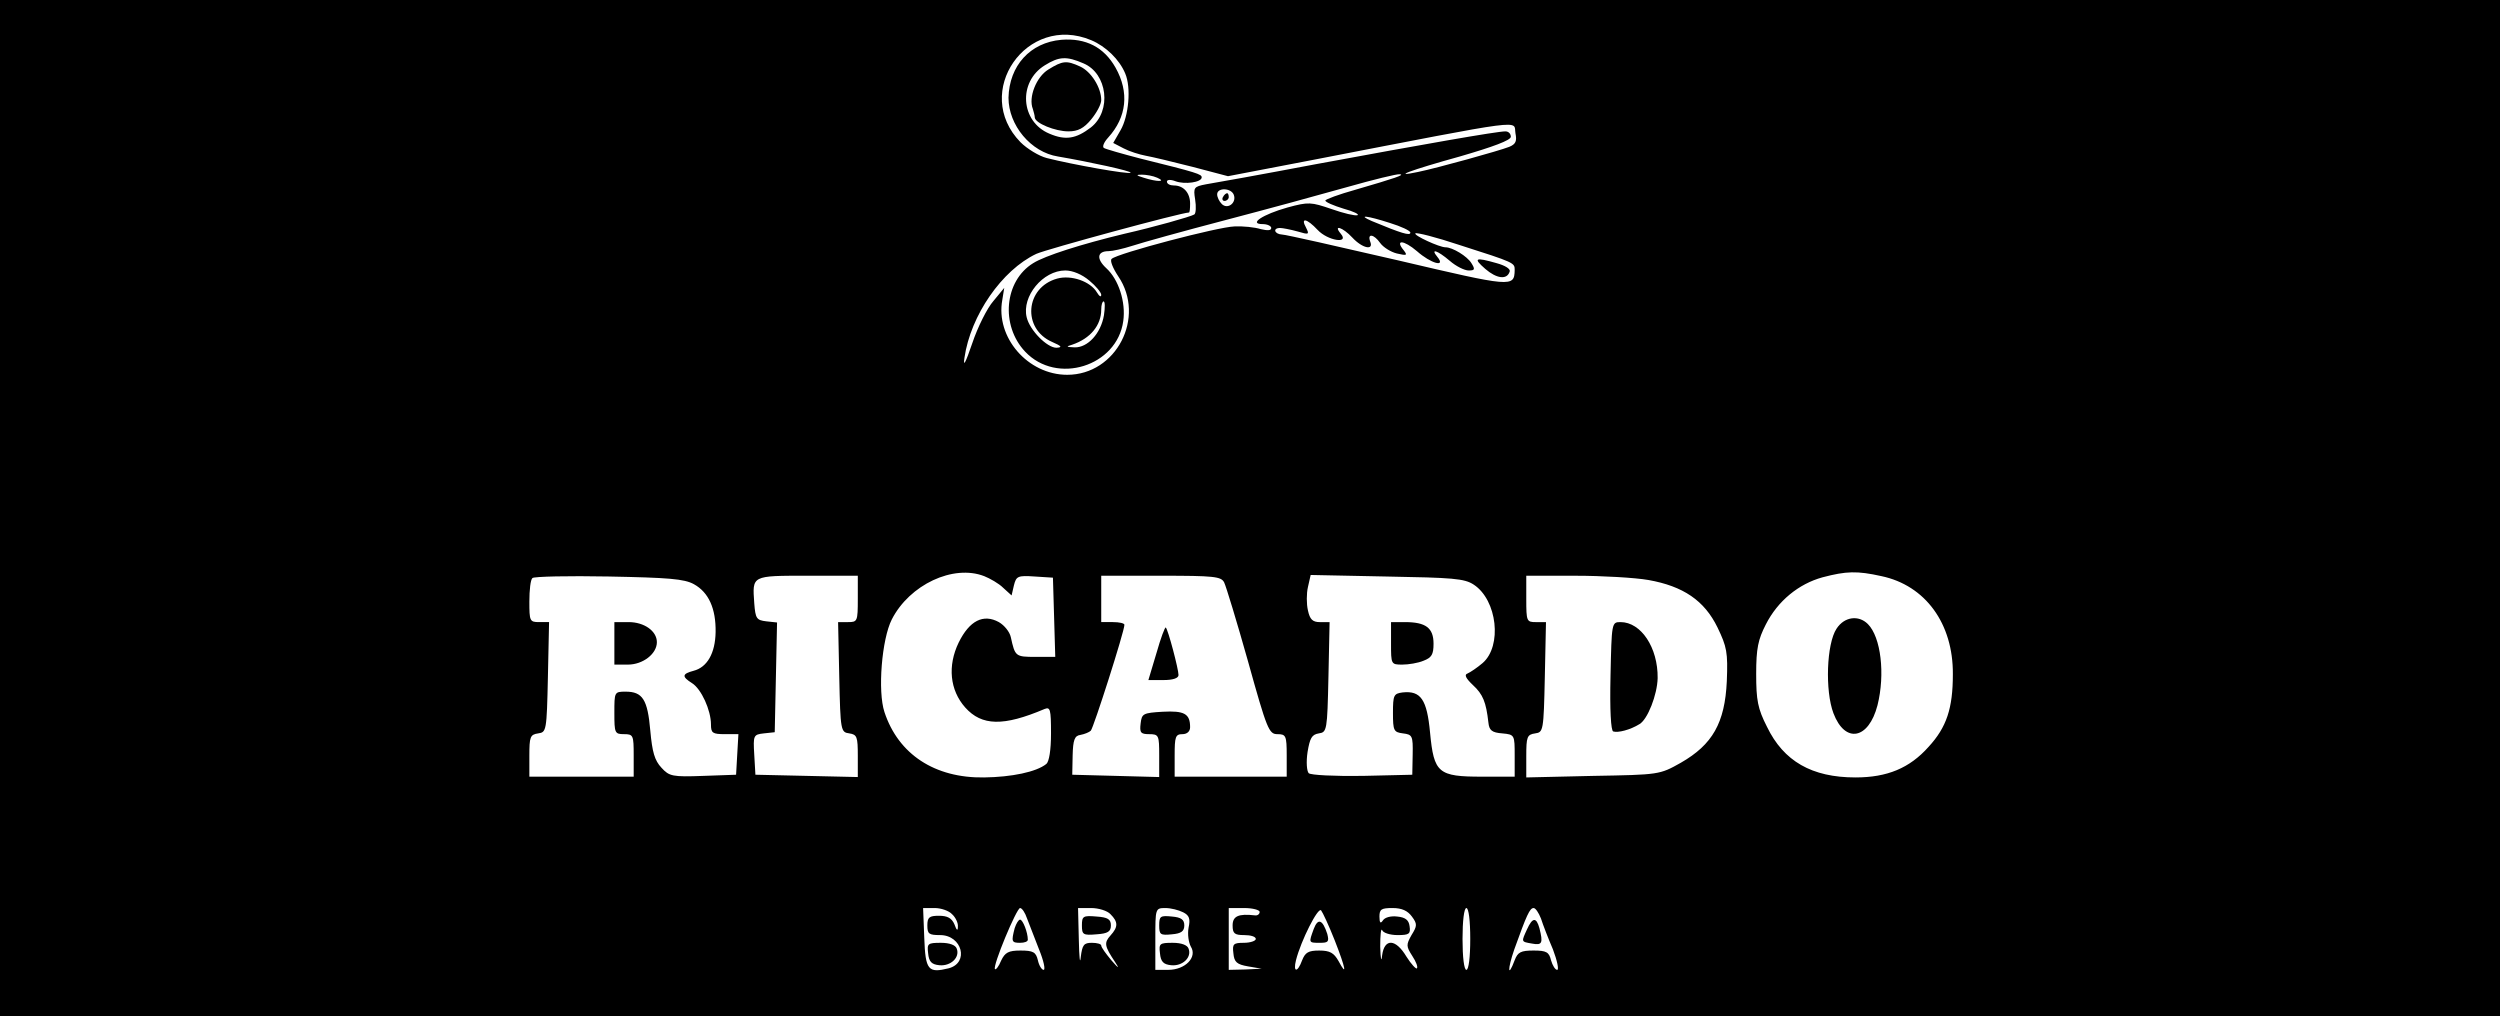 <?xml version="1.0" standalone="no"?>
<!DOCTYPE svg PUBLIC "-//W3C//DTD SVG 20010904//EN"
 "http://www.w3.org/TR/2001/REC-SVG-20010904/DTD/svg10.dtd">
<svg version="1.0" xmlns="http://www.w3.org/2000/svg"
 width="647pt" height="263pt" viewBox="0 0 647 263"
 preserveAspectRatio="xMidYMid meet">

<g transform="translate(0,263) scale(0.1,-0.1)"
fill="#000000" stroke="none">
<path d="M0 1315 l0 -1315 3235 0 3235 0 0 1315 0 1315 -3235 0 -3235 0 0
-1315z m2824 1211 c38 -16 73 -50 88 -86 16 -37 9 -111 -12 -147 l-19 -33 27
-14 c15 -8 41 -16 57 -19 17 -3 71 -16 122 -29 l91 -24 219 42 c568 110 519
103 525 69 4 -20 1 -28 -16 -35 -25 -10 -187 -55 -236 -65 -71 -15 -22 4 108
40 86 25 132 42 132 51 0 8 -6 14 -14 14 -22 0 -210 -33 -491 -85 -137 -26
-265 -49 -284 -52 -31 -6 -33 -8 -28 -39 3 -19 2 -36 -2 -39 -10 -6 -106 -33
-181 -50 -112 -27 -206 -57 -236 -76 -75 -46 -85 -161 -21 -229 82 -87 238
-38 254 79 7 49 -12 108 -44 137 -26 24 -24 44 6 44 10 0 37 6 62 14 24 8 132
38 239 66 107 28 250 67 317 86 67 19 128 34 135 33 16 -1 -11 -10 -114 -40
-43 -12 -78 -25 -78 -28 0 -4 21 -13 47 -21 26 -7 42 -15 36 -17 -6 -2 -36 5
-67 16 -53 18 -59 19 -114 4 -64 -18 -102 -43 -64 -43 12 0 22 -5 22 -10 0 -7
-10 -7 -27 -3 -16 5 -46 8 -68 7 -42 -1 -304 -70 -318 -84 -5 -4 3 -24 17 -45
72 -106 -5 -255 -132 -255 -102 0 -186 97 -168 194 l5 31 -28 -34 c-16 -18
-41 -68 -55 -110 -17 -50 -24 -63 -20 -37 16 110 97 227 186 269 26 12 376
107 395 107 2 0 3 10 3 23 0 28 -17 47 -42 47 -10 0 -18 4 -18 10 0 5 9 6 22
1 24 -9 68 -3 68 10 0 8 -10 12 -160 49 -46 12 -88 24 -93 27 -5 3 0 15 11 27
48 53 55 117 19 181 -30 53 -77 77 -140 72 -81 -7 -135 -67 -137 -150 0 -71
58 -141 128 -152 82 -14 192 -38 188 -42 -4 -5 -150 21 -217 38 -20 5 -51 24
-68 41 -126 129 16 334 183 264z m-20 -60 c62 -26 74 -123 19 -166 -38 -29
-65 -34 -107 -16 -75 31 -82 134 -12 177 37 23 56 24 100 5z m191 -296 c25
-11 -1 -11 -35 0 -20 6 -21 8 -5 8 11 0 29 -3 40 -8z m198 -44 c8 -21 -16 -39
-31 -24 -7 7 -12 18 -12 25 0 18 36 17 43 -1z m404 -73 c29 -9 53 -20 53 -25
0 -9 -23 -2 -100 30 -39 17 -12 14 47 -5z m-187 -18 c26 -28 83 -37 60 -10
-21 25 5 17 30 -10 26 -28 56 -34 46 -10 -8 22 10 19 26 -4 8 -11 27 -23 43
-27 26 -6 28 -5 18 8 -24 29 0 27 34 -2 36 -32 76 -43 53 -15 -19 23 -1 18 32
-10 16 -14 38 -25 49 -25 16 0 17 3 7 19 -11 18 -49 41 -67 41 -16 0 -83 31
-78 36 3 3 54 -10 114 -30 144 -46 143 -46 143 -65 -1 -45 -7 -44 -301 25
-156 36 -292 67 -301 67 -20 1 -25 17 -5 17 6 0 27 -4 45 -9 30 -9 31 -8 22
10 -15 27 2 24 30 -6z m-591 -131 c17 -14 31 -31 31 -37 0 -7 -5 -4 -11 6 -17
29 -67 46 -103 36 -83 -23 -91 -130 -13 -164 25 -11 27 -14 11 -15 -24 0 -69
45 -77 79 -13 54 42 121 100 121 19 0 43 -10 62 -26z m38 -90 c-8 -47 -42 -84
-76 -83 -22 1 -23 2 -6 7 47 16 75 50 75 91 0 12 3 21 6 21 4 0 4 -16 1 -36z
m-310 -675 c15 -6 38 -19 49 -30 l22 -20 6 26 c6 24 10 26 54 23 l47 -3 3
-102 3 -103 -51 0 c-52 0 -53 1 -64 51 -3 14 -17 31 -31 39 -40 22 -76 4 -104
-53 -29 -60 -23 -123 17 -168 43 -48 99 -49 205 -4 15 6 17 0 17 -63 0 -44 -5
-73 -12 -79 -26 -21 -90 -34 -161 -35 -128 -2 -222 60 -258 169 -18 54 -7 189
19 240 46 90 159 143 239 112z m2322 0 c114 -24 186 -123 185 -254 0 -88 -16
-137 -63 -188 -49 -55 -107 -79 -189 -79 -113 0 -186 42 -229 131 -24 47 -28
69 -28 137 0 66 5 89 25 128 31 61 85 105 147 122 61 16 89 17 152 3z m-3073
-21 c38 -21 57 -63 56 -124 -1 -55 -22 -91 -57 -100 -30 -8 -31 -15 -4 -32 24
-15 49 -70 49 -107 0 -22 4 -25 36 -25 l35 0 -3 -52 -3 -53 -85 -3 c-80 -3
-88 -1 -108 21 -18 19 -24 41 -29 96 -7 81 -20 101 -64 101 -29 0 -29 -1 -29
-55 0 -52 1 -55 25 -55 24 0 25 -3 25 -55 l0 -55 -135 0 -135 0 0 54 c0 49 2
55 23 58 21 3 22 6 25 146 l3 142 -26 0 c-24 0 -25 3 -25 53 0 30 3 57 8 61 4
4 93 6 197 4 154 -3 196 -6 221 -20z m424 -38 c0 -58 -1 -60 -25 -60 l-26 0 3
-142 c3 -140 4 -143 26 -146 20 -3 22 -9 22 -58 l0 -55 -132 3 -133 3 -3 52
c-3 50 -2 52 25 55 l28 3 3 142 3 142 -28 3 c-25 3 -28 7 -31 47 -5 72 -8 71
138 71 l130 0 0 -60z m948 43 c5 -10 33 -102 62 -205 49 -176 54 -188 76 -188
22 0 24 -4 24 -55 l0 -55 -145 0 -145 0 0 55 c0 48 2 55 20 55 12 0 20 7 20
18 0 35 -15 43 -71 40 -51 -3 -54 -5 -57 -30 -3 -24 0 -28 22 -28 25 0 26 -3
26 -55 l0 -56 -112 3 -113 3 1 50 c1 40 5 51 20 53 11 2 23 7 27 11 7 7 87
257 87 274 0 4 -13 7 -30 7 l-30 0 0 60 0 60 155 0 c137 0 155 -2 163 -17z
m646 -6 c61 -40 74 -159 23 -203 -14 -12 -32 -24 -39 -27 -9 -3 -5 -12 14 -30
26 -24 34 -44 40 -97 2 -20 9 -26 36 -28 32 -3 32 -4 32 -58 l0 -54 -84 0
c-114 0 -125 9 -135 114 -8 86 -24 109 -71 104 -23 -3 -25 -7 -25 -53 0 -46 2
-50 26 -53 24 -3 26 -6 25 -55 l-1 -52 -129 -3 c-73 -1 -134 2 -139 7 -5 5 -7
29 -3 55 6 36 11 45 29 48 21 3 22 7 25 146 l3 142 -25 0 c-19 0 -26 7 -31 30
-4 17 -4 44 0 61 l7 31 197 -4 c170 -3 201 -5 225 -21z m452 12 c90 -16 145
-53 179 -123 24 -50 27 -64 24 -139 -5 -108 -37 -164 -119 -211 -55 -31 -56
-31 -227 -34 l-173 -4 0 55 c0 50 2 56 23 59 21 3 22 6 25 146 l3 142 -26 0
c-24 0 -25 2 -25 60 l0 60 127 0 c69 0 155 -5 189 -11z m-1802 -865 c9 -8 16
-23 15 -32 0 -12 -3 -11 -9 6 -7 16 -18 22 -40 22 -25 0 -30 -4 -30 -25 0 -22
4 -25 33 -25 57 0 76 -72 22 -86 -53 -13 -60 -5 -63 79 l-3 77 30 0 c16 0 37
-7 45 -16z m194 -11 c6 -16 20 -52 31 -80 12 -29 17 -53 12 -53 -5 0 -12 11
-15 25 -5 21 -12 25 -45 25 -31 0 -40 -5 -50 -26 -6 -15 -14 -25 -16 -22 -7 7
56 158 65 158 5 0 13 -12 18 -27z m216 11 c20 -20 20 -33 0 -55 -17 -19 -16
-27 12 -69 12 -18 9 -17 -10 5 -14 17 -26 33 -26 38 0 4 -11 7 -24 7 -21 0
-25 -5 -29 -37 -2 -21 -4 -1 -5 45 l-2 82 34 0 c19 0 42 -7 50 -16z m188 5
c16 -8 19 -17 14 -40 -3 -17 0 -38 6 -49 17 -27 -14 -60 -59 -60 l-33 0 0 80
c0 79 0 80 26 80 14 0 34 -5 46 -11z m198 1 c0 -6 -6 -10 -12 -9 -43 5 -58 -2
-58 -26 0 -21 5 -25 30 -25 17 0 30 -4 30 -10 0 -5 -14 -10 -31 -10 -27 0 -30
-3 -27 -27 2 -23 9 -29 38 -34 l35 -6 -42 -2 -43 -1 0 80 0 80 40 0 c22 0 40
-5 40 -10z m194 -73 c29 -74 33 -97 10 -54 -12 21 -22 27 -50 27 -28 0 -36 -5
-44 -25 -12 -33 -24 -32 -16 0 13 51 57 138 65 129 4 -5 20 -39 35 -77z m200
61 c14 -19 14 -24 -1 -48 -14 -25 -14 -29 2 -54 10 -15 15 -29 12 -32 -2 -3
-15 11 -27 30 -28 47 -57 48 -63 4 -2 -20 -4 -11 -5 22 0 30 2 49 5 43 2 -7
20 -13 40 -13 30 0 34 3 31 23 -2 16 -11 23 -32 25 -16 2 -32 -2 -37 -10 -6
-9 -9 -7 -9 10 0 19 5 22 34 22 24 0 39 -7 50 -22z m151 -58 c0 -47 -4 -80
-10 -80 -6 0 -10 33 -10 80 0 47 4 80 10 80 6 0 10 -33 10 -80z m183 53 c5
-16 19 -52 31 -80 11 -29 16 -53 11 -53 -5 0 -12 11 -16 25 -5 21 -12 25 -45
25 -33 0 -41 -4 -49 -25 -18 -48 -19 -24 -1 28 32 89 40 107 50 107 5 0 13
-12 19 -27z"/>
<path d="M2713 2450 c-31 -19 -52 -72 -40 -102 2 -7 5 -17 5 -22 1 -15 53 -36
87 -36 25 0 40 8 59 31 14 17 26 39 26 50 0 32 -26 74 -55 87 -35 16 -45 15
-82 -8z"/>
<path d="M3165 2120 c-3 -5 -1 -10 4 -10 6 0 11 5 11 10 0 6 -2 10 -4 10 -3 0
-8 -4 -11 -10z"/>
<path d="M3844 1934 c29 -25 56 -29 63 -7 3 7 -12 16 -34 22 -56 16 -61 13
-29 -15z"/>
<path d="M4753 1003 c-26 -39 -30 -161 -8 -219 30 -79 91 -68 114 21 20 80 9
176 -25 210 -24 24 -61 19 -81 -12z"/>
<path d="M1590 965 l0 -55 35 0 c39 0 75 28 75 58 0 29 -33 52 -73 52 l-37 0
0 -55z"/>
<path d="M2993 940 l-21 -70 39 0 c25 0 39 5 39 13 0 15 -27 118 -33 123 -2 2
-13 -27 -24 -66z"/>
<path d="M3600 965 c0 -54 0 -55 29 -55 16 0 41 4 55 10 21 8 26 16 26 44 0
41 -20 56 -74 56 l-36 0 0 -55z"/>
<path d="M4168 880 c-2 -87 1 -141 7 -143 12 -4 44 4 68 19 21 12 46 76 47
119 1 79 -43 145 -96 145 -23 0 -23 -1 -26 -140z"/>
<path d="M2402 163 c2 -22 9 -29 29 -31 29 -3 54 20 45 43 -3 9 -18 15 -41 15
-34 0 -36 -2 -33 -27z"/>
<path d="M2626 228 c-9 -35 -8 -38 14 -38 11 0 20 3 20 8 0 19 -13 52 -20 52
-4 0 -10 -10 -14 -22z"/>
<path d="M2800 235 c0 -24 3 -26 38 -23 29 2 37 7 37 23 0 16 -8 21 -37 23
-35 3 -38 1 -38 -23z"/>
<path d="M3000 235 c0 -24 3 -26 33 -23 24 2 32 8 32 23 0 15 -8 21 -32 23
-30 3 -33 1 -33 -23z"/>
<path d="M3002 163 c2 -22 9 -29 29 -31 29 -3 54 20 45 43 -3 9 -18 15 -41 15
-34 0 -36 -2 -33 -27z"/>
<path d="M3400 226 c-13 -36 -14 -36 16 -36 22 0 24 3 19 23 -12 37 -24 42
-35 13z"/>
<path d="M3952 225 c-15 -33 -16 -32 13 -37 26 -5 29 1 19 40 -8 29 -18 28
-32 -3z"/>
</g>
</svg>
